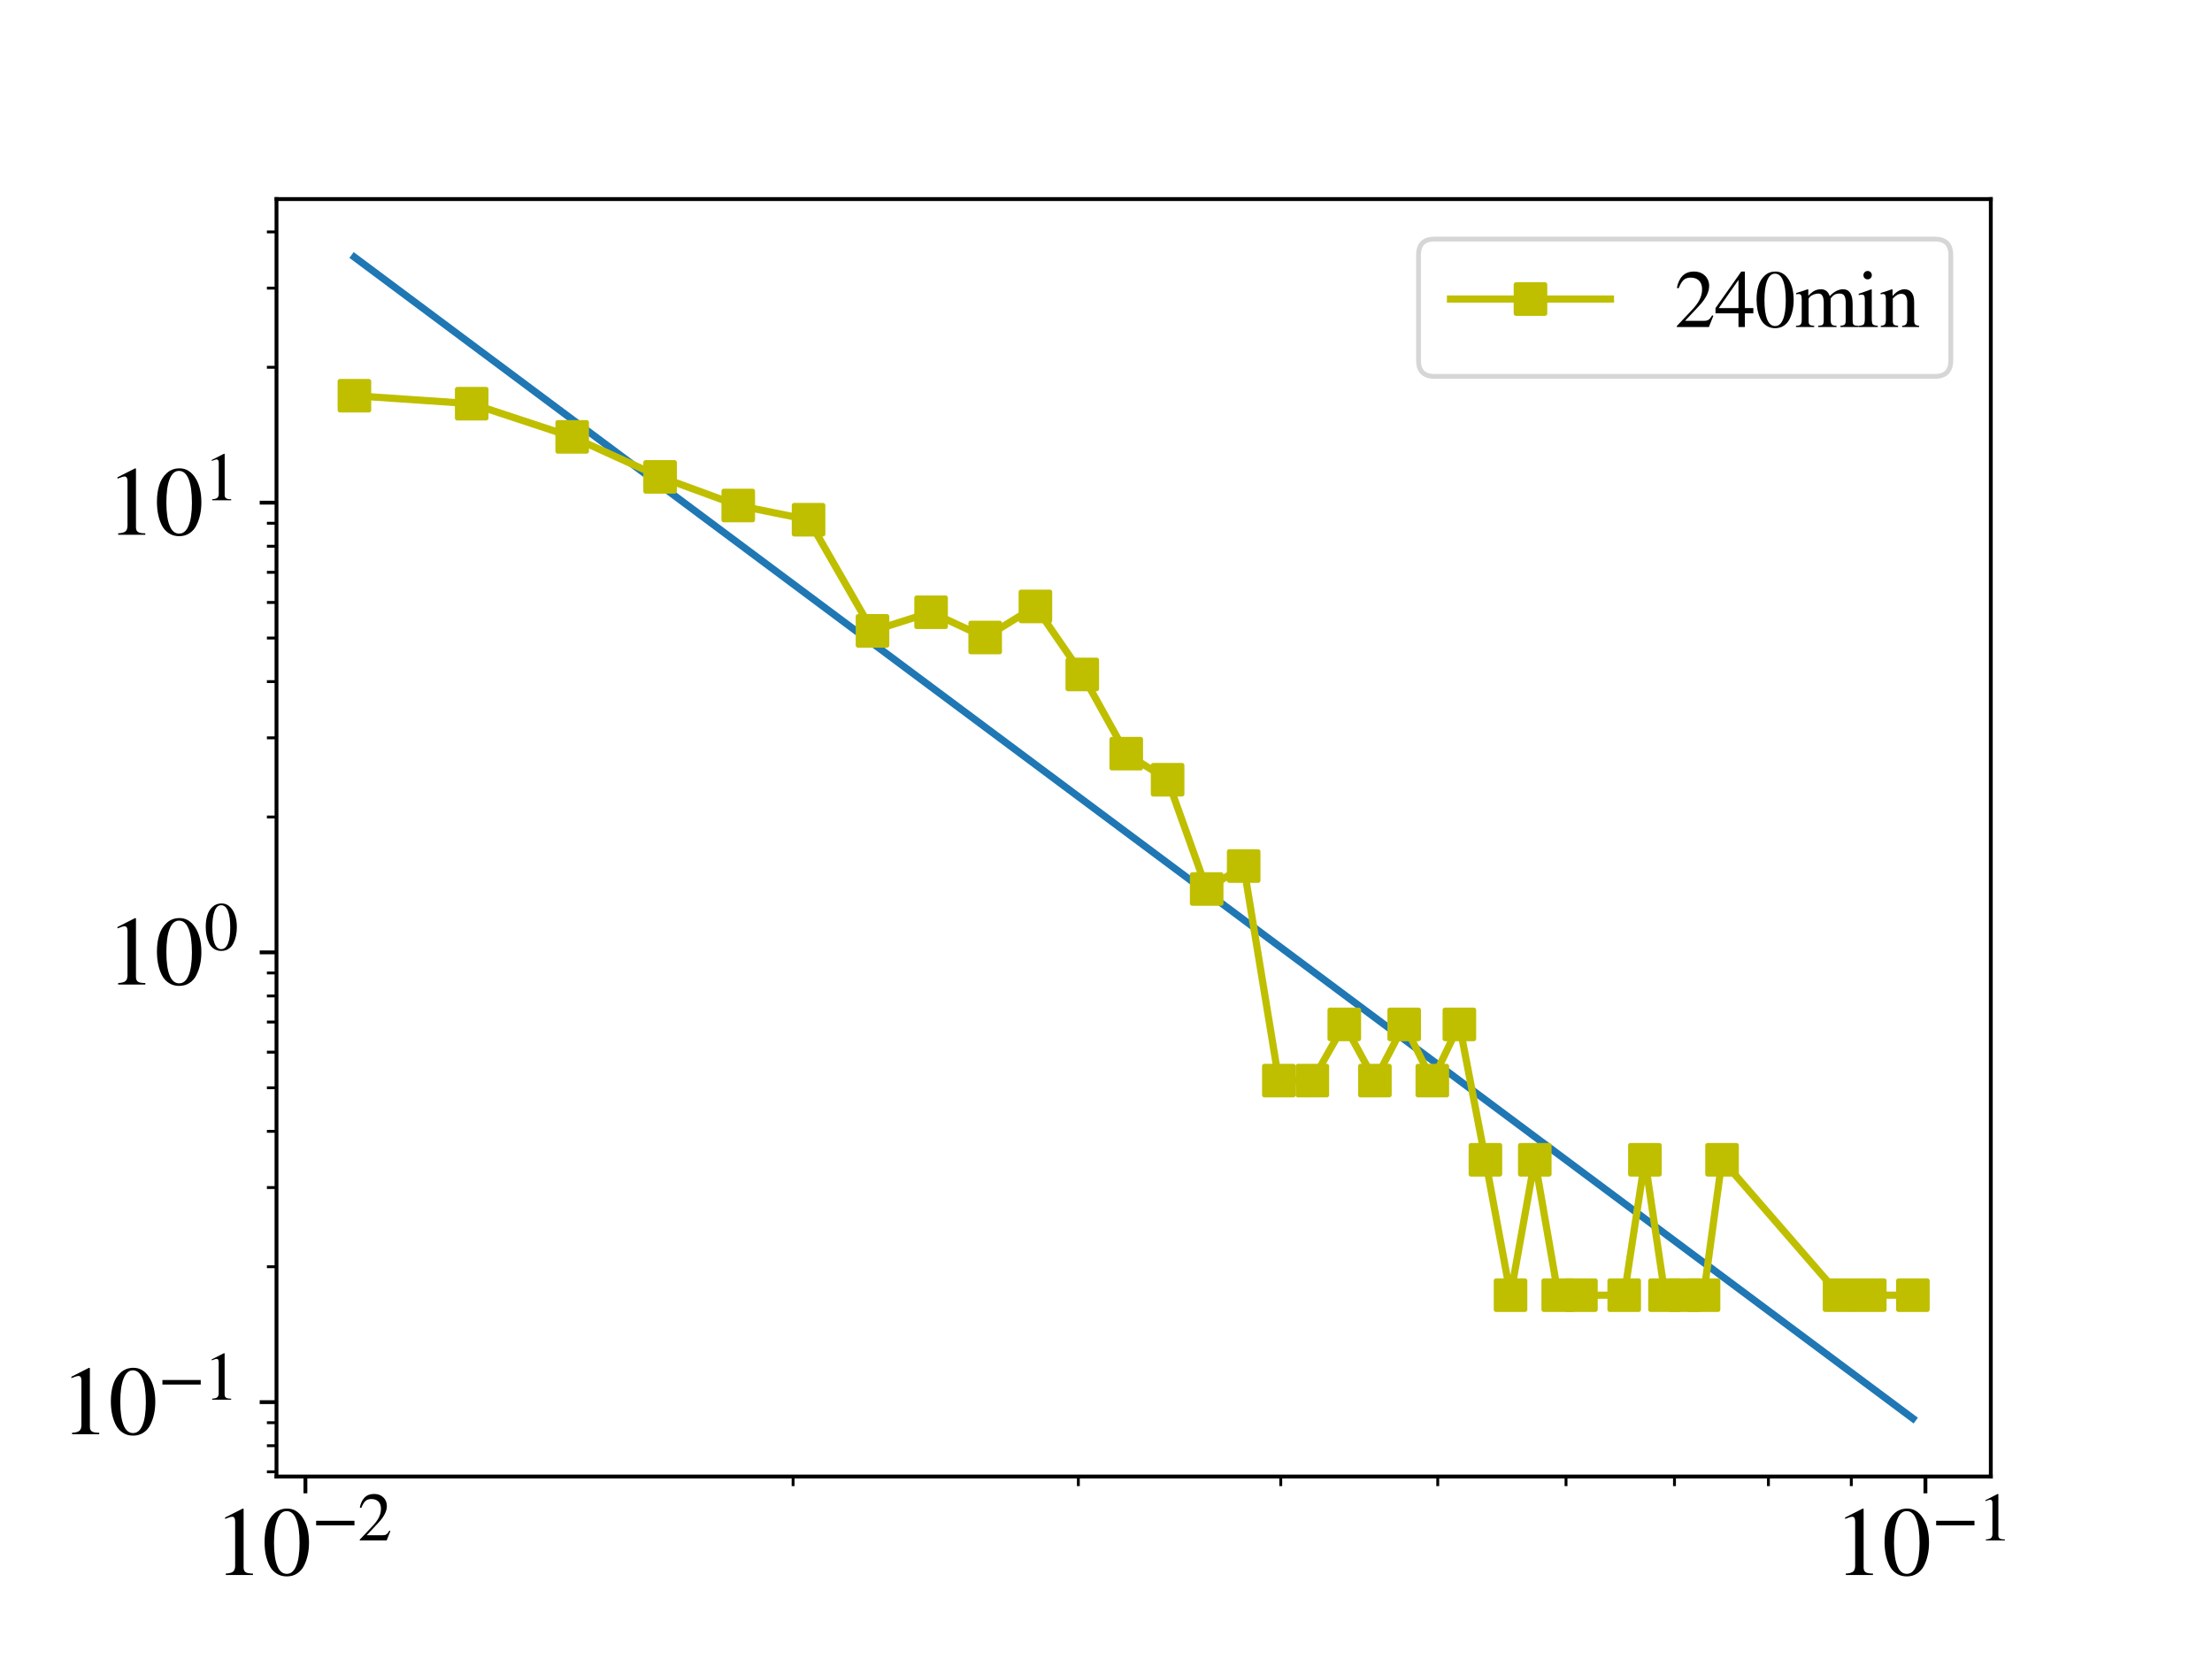 <?xml version="1.0" encoding="utf-8" standalone="no"?>
<!DOCTYPE svg PUBLIC "-//W3C//DTD SVG 1.1//EN"
  "http://www.w3.org/Graphics/SVG/1.1/DTD/svg11.dtd">
<svg xmlns:xlink="http://www.w3.org/1999/xlink" width="460.8pt" height="345.6pt" viewBox="0 0 460.8 345.6" xmlns="http://www.w3.org/2000/svg" version="1.1">
 <defs>
  <style type="text/css">*{stroke-linejoin: round; stroke-linecap: butt}</style>
 </defs>
 <g id="figure_1">
  <g id="patch_1">
   <path d="M 0 345.6 
L 460.8 345.6 
L 460.8 0 
L 0 0 
z
" style="fill: #ffffff"/>
  </g>
  <g id="axes_1">
   <g id="patch_2">
    <path d="M 57.6 307.584 
L 414.72 307.584 
L 414.72 41.472 
L 57.6 41.472 
z
" style="fill: #ffffff"/>
   </g>
   <g id="matplotlib.axis_1">
    <g id="xtick_1">
     <g id="line2d_1">
      <defs>
       <path id="m4ff0906155" d="M 0 0 
L 0 3.5 
" style="stroke: #000000; stroke-width: 0.8"/>
      </defs>
      <g>
       <use xlink:href="#m4ff0906155" x="63.623" y="307.584" style="stroke: #000000; stroke-width: 0.8"/>
      </g>
     </g>
     <g id="text_1">
      <!-- $\mathdefault{10^{-2}}$ -->
      <g transform="translate(44.623 328.243) scale(0.2 -0.2)">
       <defs>
        <path id="STIXGeneral-Regular-31" d="M 2522 0 
L 755 0 
L 755 96 
Q 1107 115 1235 227 
Q 1363 339 1363 608 
L 1363 3482 
Q 1363 3795 1171 3795 
Q 1082 3795 883 3718 
L 710 3654 
L 710 3744 
L 1856 4326 
L 1914 4307 
L 1914 486 
Q 1914 275 2042 185 
Q 2170 96 2522 96 
L 2522 0 
z
" transform="scale(0.016)"/>
        <path id="STIXGeneral-Regular-30" d="M 3046 2112 
Q 3046 1683 2963 1302 
Q 2880 922 2717 602 
Q 2554 282 2266 96 
Q 1978 -90 1600 -90 
Q 1210 -90 915 108 
Q 621 307 461 640 
Q 301 973 227 1350 
Q 154 1728 154 2150 
Q 154 2746 301 3222 
Q 448 3699 790 4012 
Q 1133 4326 1626 4326 
Q 2253 4326 2649 3712 
Q 3046 3098 3046 2112 
z
M 2432 2080 
Q 2432 3091 2217 3625 
Q 2003 4160 1587 4160 
Q 1190 4160 979 3622 
Q 768 3085 768 2106 
Q 768 1120 979 598 
Q 1190 77 1600 77 
Q 2003 77 2217 598 
Q 2432 1120 2432 2080 
z
" transform="scale(0.016)"/>
        <path id="STIXGeneral-Regular-2212" d="M 3974 1408 
L 410 1408 
L 410 1830 
L 3974 1830 
L 3974 1408 
z
" transform="scale(0.016)"/>
        <path id="STIXGeneral-Regular-32" d="M 3034 877 
L 2688 0 
L 186 0 
L 186 77 
L 1325 1286 
Q 1773 1754 1965 2144 
Q 2157 2534 2157 2950 
Q 2157 3379 1920 3616 
Q 1683 3853 1267 3853 
Q 922 3853 720 3673 
Q 518 3494 326 3021 
L 192 3053 
Q 301 3648 630 3987 
Q 960 4326 1523 4326 
Q 2054 4326 2380 4006 
Q 2707 3686 2707 3200 
Q 2707 2477 1888 1613 
L 832 486 
L 2330 486 
Q 2541 486 2665 569 
Q 2790 653 2944 915 
L 3034 877 
z
" transform="scale(0.016)"/>
       </defs>
       <use xlink:href="#STIXGeneral-Regular-31" transform="translate(0 0.684)"/>
       <use xlink:href="#STIXGeneral-Regular-30" transform="translate(50 0.684)"/>
       <use xlink:href="#STIXGeneral-Regular-2212" transform="translate(101.575 36.684) scale(0.7)"/>
       <use xlink:href="#STIXGeneral-Regular-32" transform="translate(149.525 36.684) scale(0.7)"/>
      </g>
     </g>
    </g>
    <g id="xtick_2">
     <g id="line2d_2">
      <g>
       <use xlink:href="#m4ff0906155" x="401.101" y="307.584" style="stroke: #000000; stroke-width: 0.8"/>
      </g>
     </g>
     <g id="text_2">
      <!-- $\mathdefault{10^{-1}}$ -->
      <g transform="translate(382.101 328.243) scale(0.2 -0.2)">
       <use xlink:href="#STIXGeneral-Regular-31" transform="translate(0 0.684)"/>
       <use xlink:href="#STIXGeneral-Regular-30" transform="translate(50 0.684)"/>
       <use xlink:href="#STIXGeneral-Regular-2212" transform="translate(101.575 36.684) scale(0.7)"/>
       <use xlink:href="#STIXGeneral-Regular-31" transform="translate(149.525 36.684) scale(0.7)"/>
      </g>
     </g>
    </g>
    <g id="xtick_3">
     <g id="line2d_3">
      <defs>
       <path id="m981e370a65" d="M 0 0 
L 0 2 
" style="stroke: #000000; stroke-width: 0.6"/>
      </defs>
      <g>
       <use xlink:href="#m981e370a65" x="165.214" y="307.584" style="stroke: #000000; stroke-width: 0.6"/>
      </g>
     </g>
    </g>
    <g id="xtick_4">
     <g id="line2d_4">
      <g>
       <use xlink:href="#m981e370a65" x="224.641" y="307.584" style="stroke: #000000; stroke-width: 0.6"/>
      </g>
     </g>
    </g>
    <g id="xtick_5">
     <g id="line2d_5">
      <g>
       <use xlink:href="#m981e370a65" x="266.805" y="307.584" style="stroke: #000000; stroke-width: 0.6"/>
      </g>
     </g>
    </g>
    <g id="xtick_6">
     <g id="line2d_6">
      <g>
       <use xlink:href="#m981e370a65" x="299.51" y="307.584" style="stroke: #000000; stroke-width: 0.6"/>
      </g>
     </g>
    </g>
    <g id="xtick_7">
     <g id="line2d_7">
      <g>
       <use xlink:href="#m981e370a65" x="326.232" y="307.584" style="stroke: #000000; stroke-width: 0.6"/>
      </g>
     </g>
    </g>
    <g id="xtick_8">
     <g id="line2d_8">
      <g>
       <use xlink:href="#m981e370a65" x="348.825" y="307.584" style="stroke: #000000; stroke-width: 0.6"/>
      </g>
     </g>
    </g>
    <g id="xtick_9">
     <g id="line2d_9">
      <g>
       <use xlink:href="#m981e370a65" x="368.396" y="307.584" style="stroke: #000000; stroke-width: 0.6"/>
      </g>
     </g>
    </g>
    <g id="xtick_10">
     <g id="line2d_10">
      <g>
       <use xlink:href="#m981e370a65" x="385.659" y="307.584" style="stroke: #000000; stroke-width: 0.6"/>
      </g>
     </g>
    </g>
   </g>
   <g id="matplotlib.axis_2">
    <g id="ytick_1">
     <g id="line2d_11">
      <defs>
       <path id="m1089eb264e" d="M 0 0 
L -3.5 0 
" style="stroke: #000000; stroke-width: 0.8"/>
      </defs>
      <g>
       <use xlink:href="#m1089eb264e" x="57.6" y="292.087" style="stroke: #000000; stroke-width: 0.8"/>
      </g>
     </g>
     <g id="text_3">
      <!-- $\mathdefault{10^{-1}}$ -->
      <g transform="translate(12.6 298.916) scale(0.2 -0.2)">
       <use xlink:href="#STIXGeneral-Regular-31" transform="translate(0 0.684)"/>
       <use xlink:href="#STIXGeneral-Regular-30" transform="translate(50 0.684)"/>
       <use xlink:href="#STIXGeneral-Regular-2212" transform="translate(101.575 36.684) scale(0.7)"/>
       <use xlink:href="#STIXGeneral-Regular-31" transform="translate(149.525 36.684) scale(0.7)"/>
      </g>
     </g>
    </g>
    <g id="ytick_2">
     <g id="line2d_12">
      <g>
       <use xlink:href="#m1089eb264e" x="57.6" y="198.401" style="stroke: #000000; stroke-width: 0.8"/>
      </g>
     </g>
     <g id="text_4">
      <!-- $\mathdefault{10^{0}}$ -->
      <g transform="translate(22.2 205.231) scale(0.2 -0.2)">
       <use xlink:href="#STIXGeneral-Regular-31" transform="translate(0 0.684)"/>
       <use xlink:href="#STIXGeneral-Regular-30" transform="translate(50 0.684)"/>
       <use xlink:href="#STIXGeneral-Regular-30" transform="translate(101.575 36.684) scale(0.7)"/>
      </g>
     </g>
    </g>
    <g id="ytick_3">
     <g id="line2d_13">
      <g>
       <use xlink:href="#m1089eb264e" x="57.6" y="104.716" style="stroke: #000000; stroke-width: 0.8"/>
      </g>
     </g>
     <g id="text_5">
      <!-- $\mathdefault{10^{1}}$ -->
      <g transform="translate(22.2 111.545) scale(0.2 -0.2)">
       <use xlink:href="#STIXGeneral-Regular-31" transform="translate(0 0.684)"/>
       <use xlink:href="#STIXGeneral-Regular-30" transform="translate(50 0.684)"/>
       <use xlink:href="#STIXGeneral-Regular-31" transform="translate(101.575 36.684) scale(0.7)"/>
      </g>
     </g>
    </g>
    <g id="ytick_4">
     <g id="line2d_14">
      <defs>
       <path id="mc8d1039996" d="M 0 0 
L -2 0 
" style="stroke: #000000; stroke-width: 0.6"/>
      </defs>
      <g>
       <use xlink:href="#mc8d1039996" x="57.6" y="306.599" style="stroke: #000000; stroke-width: 0.6"/>
      </g>
     </g>
    </g>
    <g id="ytick_5">
     <g id="line2d_15">
      <g>
       <use xlink:href="#mc8d1039996" x="57.6" y="301.166" style="stroke: #000000; stroke-width: 0.6"/>
      </g>
     </g>
    </g>
    <g id="ytick_6">
     <g id="line2d_16">
      <g>
       <use xlink:href="#mc8d1039996" x="57.6" y="296.374" style="stroke: #000000; stroke-width: 0.6"/>
      </g>
     </g>
    </g>
    <g id="ytick_7">
     <g id="line2d_17">
      <g>
       <use xlink:href="#mc8d1039996" x="57.6" y="263.885" style="stroke: #000000; stroke-width: 0.6"/>
      </g>
     </g>
    </g>
    <g id="ytick_8">
     <g id="line2d_18">
      <g>
       <use xlink:href="#mc8d1039996" x="57.6" y="247.387" style="stroke: #000000; stroke-width: 0.6"/>
      </g>
     </g>
    </g>
    <g id="ytick_9">
     <g id="line2d_19">
      <g>
       <use xlink:href="#mc8d1039996" x="57.6" y="235.682" style="stroke: #000000; stroke-width: 0.6"/>
      </g>
     </g>
    </g>
    <g id="ytick_10">
     <g id="line2d_20">
      <g>
       <use xlink:href="#mc8d1039996" x="57.6" y="226.603" style="stroke: #000000; stroke-width: 0.6"/>
      </g>
     </g>
    </g>
    <g id="ytick_11">
     <g id="line2d_21">
      <g>
       <use xlink:href="#mc8d1039996" x="57.6" y="219.185" style="stroke: #000000; stroke-width: 0.6"/>
      </g>
     </g>
    </g>
    <g id="ytick_12">
     <g id="line2d_22">
      <g>
       <use xlink:href="#mc8d1039996" x="57.6" y="212.913" style="stroke: #000000; stroke-width: 0.6"/>
      </g>
     </g>
    </g>
    <g id="ytick_13">
     <g id="line2d_23">
      <g>
       <use xlink:href="#mc8d1039996" x="57.6" y="207.48" style="stroke: #000000; stroke-width: 0.6"/>
      </g>
     </g>
    </g>
    <g id="ytick_14">
     <g id="line2d_24">
      <g>
       <use xlink:href="#mc8d1039996" x="57.6" y="202.688" style="stroke: #000000; stroke-width: 0.6"/>
      </g>
     </g>
    </g>
    <g id="ytick_15">
     <g id="line2d_25">
      <g>
       <use xlink:href="#mc8d1039996" x="57.6" y="170.199" style="stroke: #000000; stroke-width: 0.6"/>
      </g>
     </g>
    </g>
    <g id="ytick_16">
     <g id="line2d_26">
      <g>
       <use xlink:href="#mc8d1039996" x="57.6" y="153.702" style="stroke: #000000; stroke-width: 0.6"/>
      </g>
     </g>
    </g>
    <g id="ytick_17">
     <g id="line2d_27">
      <g>
       <use xlink:href="#mc8d1039996" x="57.6" y="141.997" style="stroke: #000000; stroke-width: 0.6"/>
      </g>
     </g>
    </g>
    <g id="ytick_18">
     <g id="line2d_28">
      <g>
       <use xlink:href="#mc8d1039996" x="57.6" y="132.918" style="stroke: #000000; stroke-width: 0.6"/>
      </g>
     </g>
    </g>
    <g id="ytick_19">
     <g id="line2d_29">
      <g>
       <use xlink:href="#mc8d1039996" x="57.6" y="125.5" style="stroke: #000000; stroke-width: 0.6"/>
      </g>
     </g>
    </g>
    <g id="ytick_20">
     <g id="line2d_30">
      <g>
       <use xlink:href="#mc8d1039996" x="57.6" y="119.228" style="stroke: #000000; stroke-width: 0.6"/>
      </g>
     </g>
    </g>
    <g id="ytick_21">
     <g id="line2d_31">
      <g>
       <use xlink:href="#mc8d1039996" x="57.6" y="113.795" style="stroke: #000000; stroke-width: 0.6"/>
      </g>
     </g>
    </g>
    <g id="ytick_22">
     <g id="line2d_32">
      <g>
       <use xlink:href="#mc8d1039996" x="57.6" y="109.002" style="stroke: #000000; stroke-width: 0.6"/>
      </g>
     </g>
    </g>
    <g id="ytick_23">
     <g id="line2d_33">
      <g>
       <use xlink:href="#mc8d1039996" x="57.6" y="76.514" style="stroke: #000000; stroke-width: 0.6"/>
      </g>
     </g>
    </g>
    <g id="ytick_24">
     <g id="line2d_34">
      <g>
       <use xlink:href="#mc8d1039996" x="57.6" y="60.016" style="stroke: #000000; stroke-width: 0.6"/>
      </g>
     </g>
    </g>
    <g id="ytick_25">
     <g id="line2d_35">
      <g>
       <use xlink:href="#mc8d1039996" x="57.6" y="48.311" style="stroke: #000000; stroke-width: 0.6"/>
      </g>
     </g>
    </g>
   </g>
   <g id="line2d_36">
    <path d="M 73.833 53.568 
L 98.263 71.773 
L 119.197 87.372 
L 137.511 101.019 
L 153.789 113.148 
L 168.439 124.065 
L 181.756 133.988 
L 193.963 143.085 
L 205.232 151.481 
L 215.695 159.278 
L 225.461 166.556 
L 234.617 173.378 
L 243.234 179.799 
L 251.373 185.864 
L 259.083 191.609 
L 266.408 197.068 
L 273.384 202.266 
L 280.043 207.228 
L 286.413 211.975 
L 292.518 216.523 
L 298.378 220.89 
L 304.013 225.089 
L 309.439 229.133 
L 314.672 233.032 
L 319.724 236.796 
L 324.608 240.436 
L 329.334 243.958 
L 338.352 250.678 
L 342.662 253.889 
L 346.848 257.008 
L 350.918 260.041 
L 354.878 262.992 
L 358.734 265.865 
L 383.21 284.104 
L 389.514 288.801 
L 398.487 295.488 
" clip-path="url(#p0ae4fb7ec3)" style="fill: none; stroke: #1f77b4; stroke-width: 1.5; stroke-linecap: square"/>
   </g>
   <g id="line2d_37">
    <path d="M 73.833 82.436 
L 98.263 84.097 
L 119.197 91.01 
L 137.511 99.343 
L 153.789 105.307 
L 168.439 108.268 
L 181.756 131.423 
L 193.963 127.545 
L 205.232 132.802 
L 215.695 126.33 
L 225.461 140.502 
L 234.617 156.999 
L 243.234 162.432 
L 251.373 185.201 
L 259.083 180.409 
L 266.408 225.108 
L 273.384 225.108 
L 280.043 213.403 
L 286.413 225.108 
L 292.518 213.403 
L 298.378 225.108 
L 304.013 213.403 
L 309.439 241.605 
L 314.672 269.808 
L 319.724 241.605 
L 324.608 269.808 
L 329.334 269.808 
L 338.352 269.808 
L 342.662 241.605 
L 346.848 269.808 
L 350.918 269.808 
L 354.878 269.808 
L 358.734 241.605 
L 383.21 269.808 
L 389.514 269.808 
L 398.487 269.808 
" clip-path="url(#p0ae4fb7ec3)" style="fill: none; stroke: #bfbf00; stroke-width: 1.5; stroke-linecap: square"/>
    <defs>
     <path id="m0572e6fe71" d="M -3 3 
L 3 3 
L 3 -3 
L -3 -3 
z
" style="stroke: #bfbf00; stroke-linejoin: miter"/>
    </defs>
    <g clip-path="url(#p0ae4fb7ec3)">
     <use xlink:href="#m0572e6fe71" x="73.833" y="82.436" style="fill: #bfbf00; stroke: #bfbf00; stroke-linejoin: miter"/>
     <use xlink:href="#m0572e6fe71" x="98.263" y="84.097" style="fill: #bfbf00; stroke: #bfbf00; stroke-linejoin: miter"/>
     <use xlink:href="#m0572e6fe71" x="119.197" y="91.01" style="fill: #bfbf00; stroke: #bfbf00; stroke-linejoin: miter"/>
     <use xlink:href="#m0572e6fe71" x="137.511" y="99.343" style="fill: #bfbf00; stroke: #bfbf00; stroke-linejoin: miter"/>
     <use xlink:href="#m0572e6fe71" x="153.789" y="105.307" style="fill: #bfbf00; stroke: #bfbf00; stroke-linejoin: miter"/>
     <use xlink:href="#m0572e6fe71" x="168.439" y="108.268" style="fill: #bfbf00; stroke: #bfbf00; stroke-linejoin: miter"/>
     <use xlink:href="#m0572e6fe71" x="181.756" y="131.423" style="fill: #bfbf00; stroke: #bfbf00; stroke-linejoin: miter"/>
     <use xlink:href="#m0572e6fe71" x="193.963" y="127.545" style="fill: #bfbf00; stroke: #bfbf00; stroke-linejoin: miter"/>
     <use xlink:href="#m0572e6fe71" x="205.232" y="132.802" style="fill: #bfbf00; stroke: #bfbf00; stroke-linejoin: miter"/>
     <use xlink:href="#m0572e6fe71" x="215.695" y="126.33" style="fill: #bfbf00; stroke: #bfbf00; stroke-linejoin: miter"/>
     <use xlink:href="#m0572e6fe71" x="225.461" y="140.502" style="fill: #bfbf00; stroke: #bfbf00; stroke-linejoin: miter"/>
     <use xlink:href="#m0572e6fe71" x="234.617" y="156.999" style="fill: #bfbf00; stroke: #bfbf00; stroke-linejoin: miter"/>
     <use xlink:href="#m0572e6fe71" x="243.234" y="162.432" style="fill: #bfbf00; stroke: #bfbf00; stroke-linejoin: miter"/>
     <use xlink:href="#m0572e6fe71" x="251.373" y="185.201" style="fill: #bfbf00; stroke: #bfbf00; stroke-linejoin: miter"/>
     <use xlink:href="#m0572e6fe71" x="259.083" y="180.409" style="fill: #bfbf00; stroke: #bfbf00; stroke-linejoin: miter"/>
     <use xlink:href="#m0572e6fe71" x="266.408" y="225.108" style="fill: #bfbf00; stroke: #bfbf00; stroke-linejoin: miter"/>
     <use xlink:href="#m0572e6fe71" x="273.384" y="225.108" style="fill: #bfbf00; stroke: #bfbf00; stroke-linejoin: miter"/>
     <use xlink:href="#m0572e6fe71" x="280.043" y="213.403" style="fill: #bfbf00; stroke: #bfbf00; stroke-linejoin: miter"/>
     <use xlink:href="#m0572e6fe71" x="286.413" y="225.108" style="fill: #bfbf00; stroke: #bfbf00; stroke-linejoin: miter"/>
     <use xlink:href="#m0572e6fe71" x="292.518" y="213.403" style="fill: #bfbf00; stroke: #bfbf00; stroke-linejoin: miter"/>
     <use xlink:href="#m0572e6fe71" x="298.378" y="225.108" style="fill: #bfbf00; stroke: #bfbf00; stroke-linejoin: miter"/>
     <use xlink:href="#m0572e6fe71" x="304.013" y="213.403" style="fill: #bfbf00; stroke: #bfbf00; stroke-linejoin: miter"/>
     <use xlink:href="#m0572e6fe71" x="309.439" y="241.605" style="fill: #bfbf00; stroke: #bfbf00; stroke-linejoin: miter"/>
     <use xlink:href="#m0572e6fe71" x="314.672" y="269.808" style="fill: #bfbf00; stroke: #bfbf00; stroke-linejoin: miter"/>
     <use xlink:href="#m0572e6fe71" x="319.724" y="241.605" style="fill: #bfbf00; stroke: #bfbf00; stroke-linejoin: miter"/>
     <use xlink:href="#m0572e6fe71" x="324.608" y="269.808" style="fill: #bfbf00; stroke: #bfbf00; stroke-linejoin: miter"/>
     <use xlink:href="#m0572e6fe71" x="329.334" y="269.808" style="fill: #bfbf00; stroke: #bfbf00; stroke-linejoin: miter"/>
     <use xlink:href="#m0572e6fe71" x="338.352" y="269.808" style="fill: #bfbf00; stroke: #bfbf00; stroke-linejoin: miter"/>
     <use xlink:href="#m0572e6fe71" x="342.662" y="241.605" style="fill: #bfbf00; stroke: #bfbf00; stroke-linejoin: miter"/>
     <use xlink:href="#m0572e6fe71" x="346.848" y="269.808" style="fill: #bfbf00; stroke: #bfbf00; stroke-linejoin: miter"/>
     <use xlink:href="#m0572e6fe71" x="350.918" y="269.808" style="fill: #bfbf00; stroke: #bfbf00; stroke-linejoin: miter"/>
     <use xlink:href="#m0572e6fe71" x="354.878" y="269.808" style="fill: #bfbf00; stroke: #bfbf00; stroke-linejoin: miter"/>
     <use xlink:href="#m0572e6fe71" x="358.734" y="241.605" style="fill: #bfbf00; stroke: #bfbf00; stroke-linejoin: miter"/>
     <use xlink:href="#m0572e6fe71" x="383.21" y="269.808" style="fill: #bfbf00; stroke: #bfbf00; stroke-linejoin: miter"/>
     <use xlink:href="#m0572e6fe71" x="389.514" y="269.808" style="fill: #bfbf00; stroke: #bfbf00; stroke-linejoin: miter"/>
     <use xlink:href="#m0572e6fe71" x="398.487" y="269.808" style="fill: #bfbf00; stroke: #bfbf00; stroke-linejoin: miter"/>
    </g>
   </g>
   <g id="patch_3">
    <path d="M 57.6 307.584 
L 57.6 41.472 
" style="fill: none; stroke: #000000; stroke-width: 0.8; stroke-linejoin: miter; stroke-linecap: square"/>
   </g>
   <g id="patch_4">
    <path d="M 414.72 307.584 
L 414.72 41.472 
" style="fill: none; stroke: #000000; stroke-width: 0.8; stroke-linejoin: miter; stroke-linecap: square"/>
   </g>
   <g id="patch_5">
    <path d="M 57.6 307.584 
L 414.72 307.584 
" style="fill: none; stroke: #000000; stroke-width: 0.8; stroke-linejoin: miter; stroke-linecap: square"/>
   </g>
   <g id="patch_6">
    <path d="M 57.6 41.472 
L 414.72 41.472 
" style="fill: none; stroke: #000000; stroke-width: 0.8; stroke-linejoin: miter; stroke-linecap: square"/>
   </g>
   <g id="legend_1">
    <g id="patch_7">
     <path d="M 298.834 78.408 
L 403.058 78.408 
Q 406.39 78.408 406.39 75.076 
L 406.39 53.134 
Q 406.39 49.802 403.058 49.802 
L 298.834 49.802 
Q 295.502 49.802 295.502 53.134 
L 295.502 75.076 
Q 295.502 78.408 298.834 78.408 
z
" style="fill: #ffffff; opacity: 0.8; stroke: #cccccc; stroke-linejoin: miter"/>
    </g>
    <g id="line2d_38">
     <path d="M 302.166 62.297 
L 318.826 62.297 
L 335.486 62.297 
" style="fill: none; stroke: #bfbf00; stroke-width: 1.5; stroke-linecap: square"/>
     <g>
      <use xlink:href="#m0572e6fe71" x="318.826" y="62.297" style="fill: #bfbf00; stroke: #bfbf00; stroke-linejoin: miter"/>
     </g>
    </g>
    <g id="text_6">
     <!-- 240min -->
     <g transform="translate(348.814 68.128) scale(0.167 -0.167)">
      <defs>
       <path id="STIXGeneral-Regular-34" d="M 3027 1069 
L 2368 1069 
L 2368 0 
L 1869 0 
L 1869 1069 
L 77 1069 
L 77 1478 
L 2086 4326 
L 2368 4326 
L 2368 1478 
L 3027 1478 
L 3027 1069 
z
M 1869 1478 
L 1869 3674 
L 333 1478 
L 1869 1478 
z
" transform="scale(0.016)"/>
       <path id="STIXGeneral-Regular-6d" d="M 4960 0 
L 3565 0 
L 3565 96 
Q 3834 122 3907 208 
Q 3981 294 3981 576 
L 3981 1894 
Q 3981 2278 3869 2444 
Q 3757 2611 3488 2611 
Q 3264 2611 3107 2521 
Q 2950 2432 2803 2221 
L 2803 608 
Q 2803 301 2896 201 
Q 2989 102 3264 96 
L 3264 0 
L 1830 0 
L 1830 96 
Q 2112 115 2189 188 
Q 2266 262 2266 550 
L 2266 1901 
Q 2266 2611 1850 2611 
Q 1670 2611 1468 2531 
Q 1267 2451 1171 2336 
Q 1088 2240 1088 2227 
L 1088 448 
Q 1088 243 1177 176 
Q 1267 109 1523 96 
L 1523 0 
L 102 0 
L 102 96 
Q 371 102 460 195 
Q 550 288 550 563 
L 550 2150 
Q 550 2387 499 2480 
Q 448 2573 326 2573 
Q 230 2573 122 2547 
L 122 2656 
Q 557 2778 1011 2944 
L 1062 2925 
L 1062 2451 
L 1075 2451 
Q 1363 2752 1584 2848 
Q 1805 2944 2054 2944 
Q 2560 2944 2733 2406 
Q 3232 2944 3776 2944 
Q 4518 2944 4518 1792 
L 4518 493 
Q 4518 282 4582 202 
Q 4646 122 4794 109 
L 4960 96 
L 4960 0 
z
" transform="scale(0.016)"/>
       <path id="STIXGeneral-Regular-69" d="M 1152 4045 
Q 1152 3904 1056 3811 
Q 960 3718 819 3718 
Q 685 3718 592 3811 
Q 499 3904 499 4045 
Q 499 4179 595 4275 
Q 691 4371 826 4371 
Q 966 4371 1059 4275 
Q 1152 4179 1152 4045 
z
M 1619 0 
L 102 0 
L 102 96 
Q 435 115 521 211 
Q 608 307 608 666 
L 608 2118 
Q 608 2342 563 2432 
Q 518 2522 397 2522 
Q 243 2522 128 2490 
L 128 2592 
L 1120 2944 
L 1146 2918 
L 1146 672 
Q 1146 314 1226 218 
Q 1306 122 1619 96 
L 1619 0 
z
" transform="scale(0.016)"/>
       <path id="STIXGeneral-Regular-6e" d="M 3104 0 
L 1773 0 
L 1779 96 
Q 2016 115 2096 233 
Q 2176 352 2176 672 
L 2176 1946 
Q 2176 2592 1709 2592 
Q 1549 2592 1408 2515 
Q 1267 2438 1050 2227 
L 1050 461 
Q 1050 269 1136 192 
Q 1222 115 1466 96 
L 1466 0 
L 115 0 
L 115 96 
Q 358 115 435 214 
Q 512 314 512 602 
L 512 2157 
Q 512 2394 467 2483 
Q 422 2573 288 2573 
Q 160 2573 102 2547 
L 102 2656 
Q 550 2784 979 2944 
L 1030 2925 
L 1030 2426 
L 1037 2426 
Q 1491 2944 1958 2944 
Q 2323 2944 2518 2688 
Q 2714 2432 2714 1958 
L 2714 544 
Q 2714 288 2790 205 
Q 2867 122 3104 96 
L 3104 0 
z
" transform="scale(0.016)"/>
      </defs>
      <use xlink:href="#STIXGeneral-Regular-32"/>
      <use xlink:href="#STIXGeneral-Regular-34" x="50"/>
      <use xlink:href="#STIXGeneral-Regular-30" x="100"/>
      <use xlink:href="#STIXGeneral-Regular-6d" x="150"/>
      <use xlink:href="#STIXGeneral-Regular-69" x="227.8"/>
      <use xlink:href="#STIXGeneral-Regular-6e" x="255.6"/>
     </g>
    </g>
   </g>
  </g>
 </g>
 <defs>
  <clipPath id="p0ae4fb7ec3">
   <rect x="57.6" y="41.472" width="357.12" height="266.112"/>
  </clipPath>
 </defs>
</svg>
